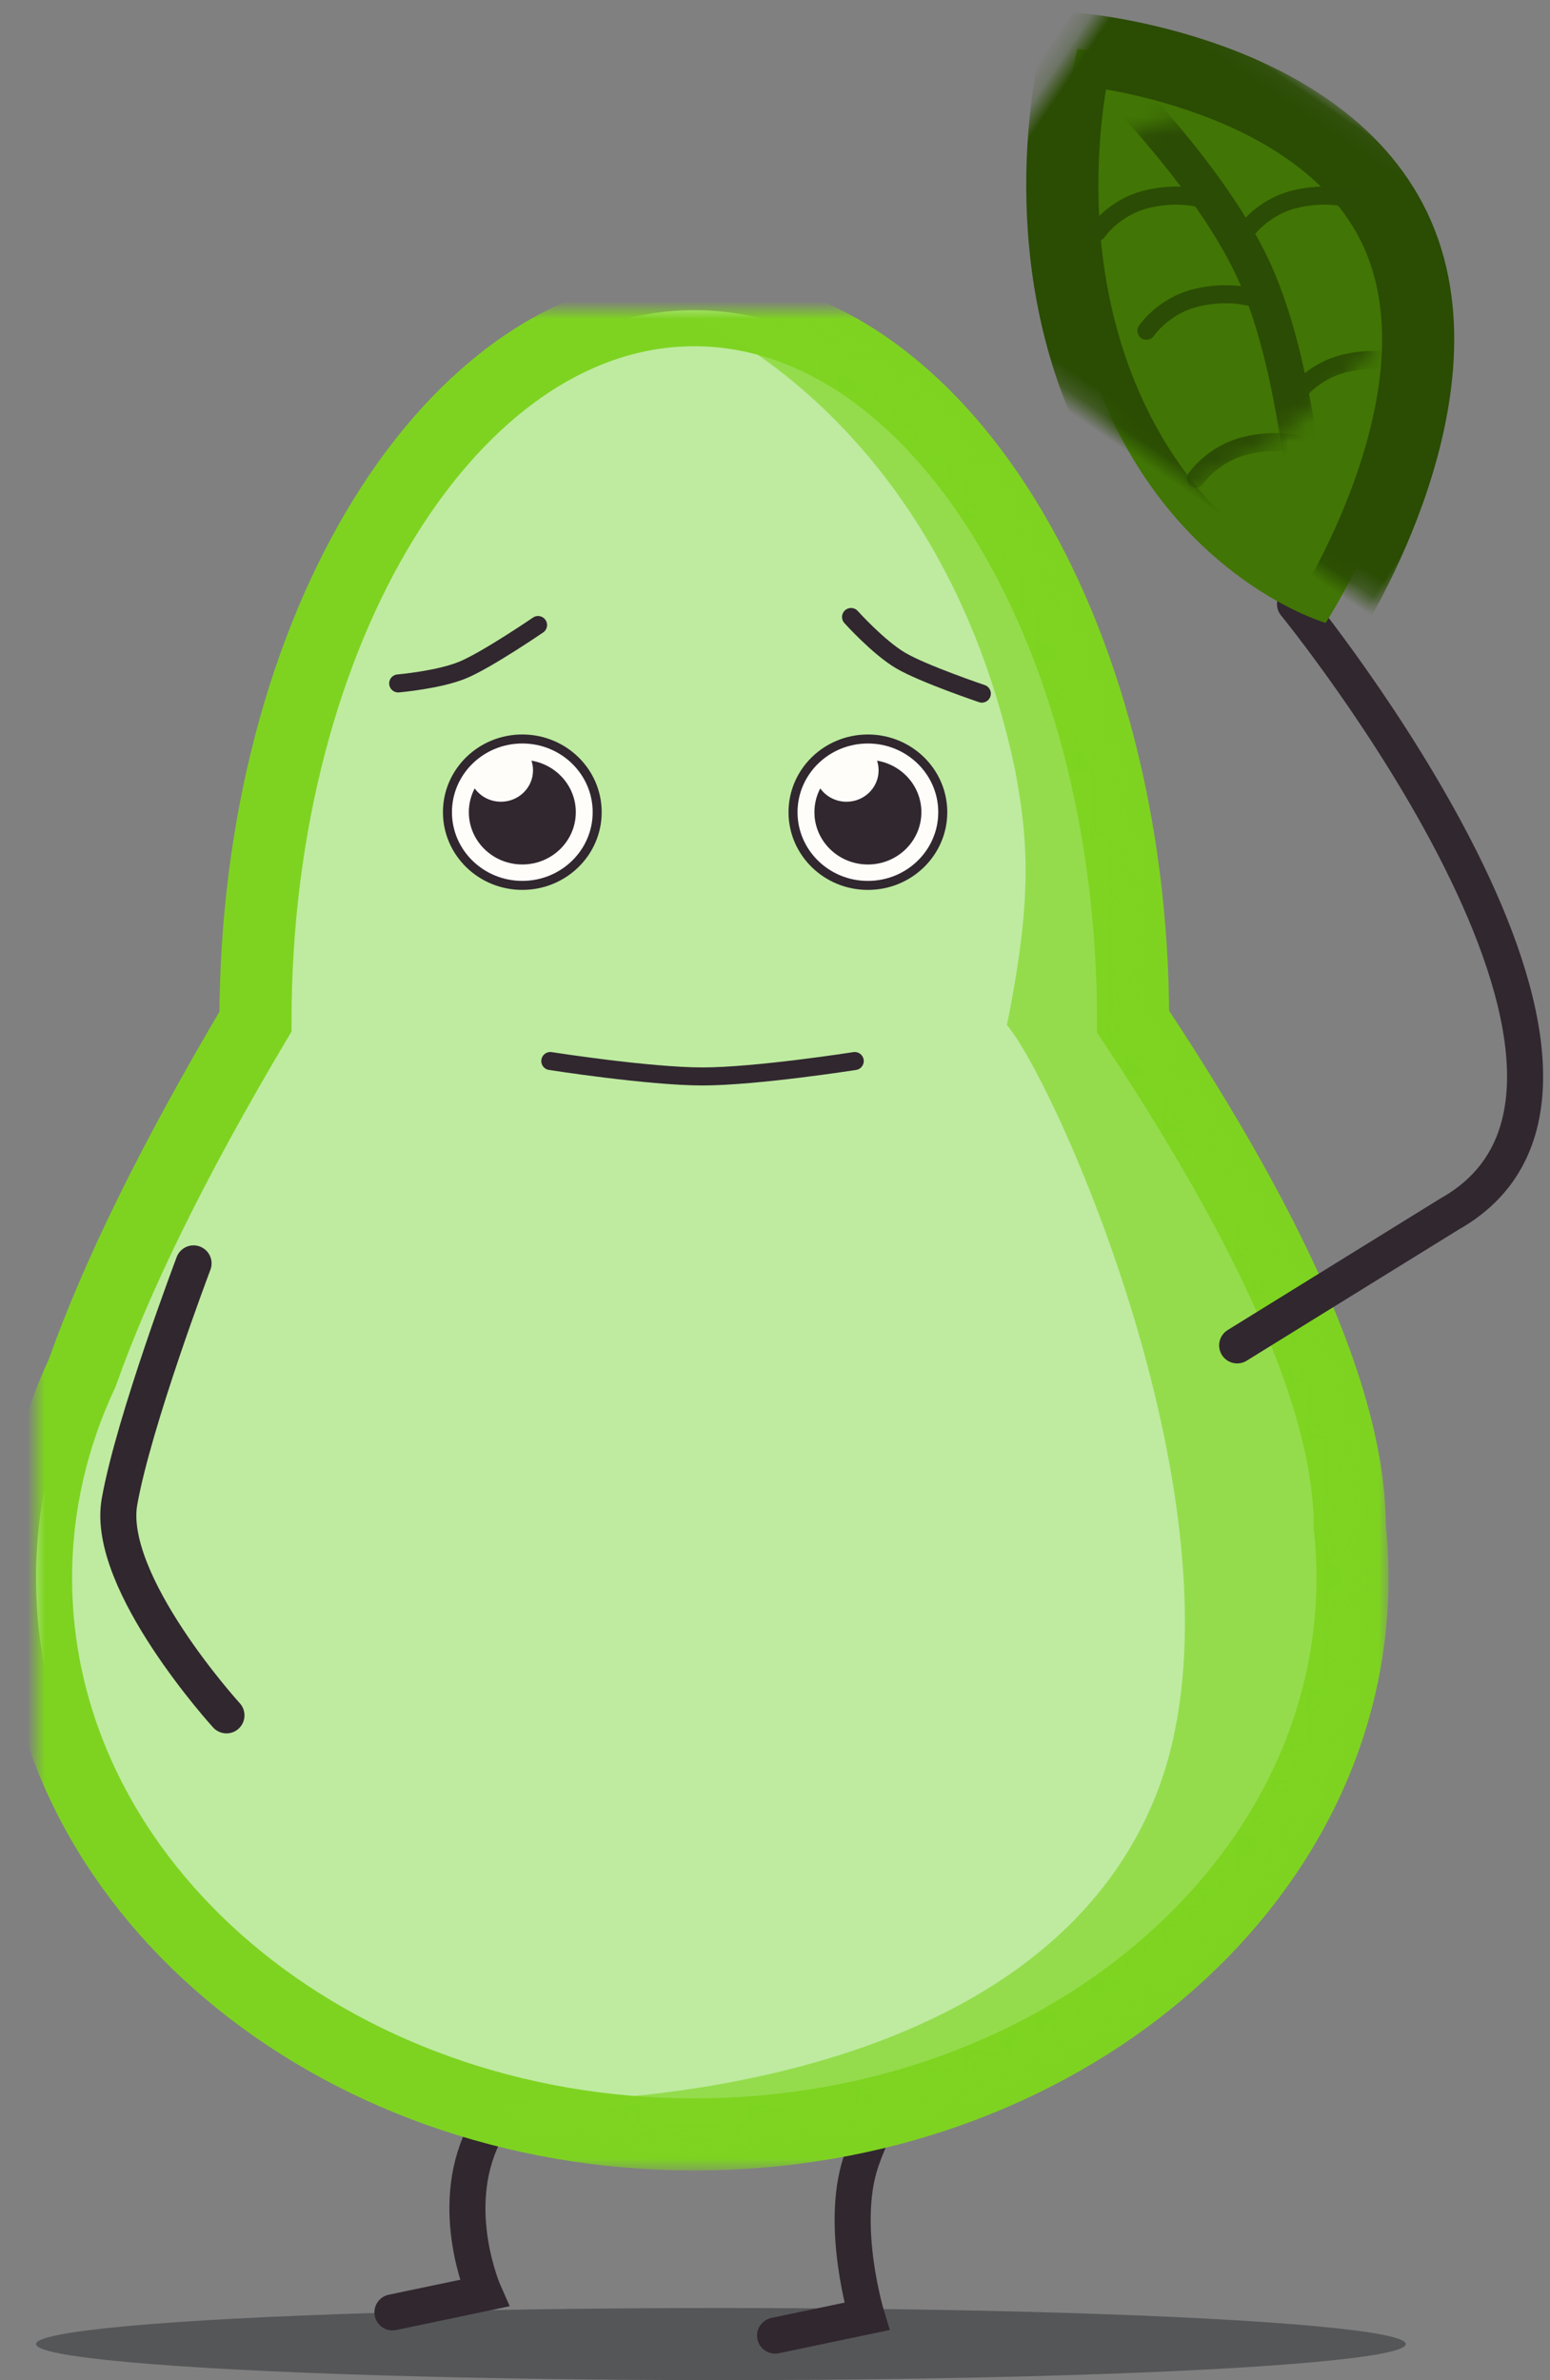 <?xml version="1.0" encoding="UTF-8"?>
<svg width="86px" height="132px" viewBox="0 0 86 132" version="1.1" xmlns="http://www.w3.org/2000/svg" xmlns:xlink="http://www.w3.org/1999/xlink">
    <rect x="0" y="0" width="86" height="132" fill="#808080" stroke="none"/>
    <!-- Generator: Sketch 42 (36781) - http://www.bohemiancoding.com/sketch -->
    <title>Pear</title>
    <desc>Created with Sketch.</desc>
    <defs>
        <path d="M2.562,58.939 C4.409,53.719 7.508,47.309 12.174,39.457 C12.174,17.666 23.075,0 36.522,0 C49.969,0 60.87,17.666 60.87,39.457 C63.449,43.335 65.558,46.848 67.248,50.029 C71.243,57.547 72.897,63.211 72.89,67.463 C72.991,68.402 73.043,69.353 73.043,70.314 C73.043,87.357 56.692,101.172 36.522,101.172 C16.351,101.172 0,87.357 0,70.314 C0,66.297 0.909,62.459 2.562,58.939 Z" id="path-1"></path>
        <mask id="mask-3" maskContentUnits="userSpaceOnUse" maskUnits="objectBoundingBox" x="-2" y="-2" width="77.043" height="105.172">
            <rect x="-2" y="-2" width="77.043" height="105.172" fill="white"></rect>
            <use xlink:href="#path-1" fill="black"></use>
        </mask>
        <path d="M35.674,0.005 C36.616,0.005 37.692,0.005 38.348,0.005 C39.717,0.005 39.717,1.098 39.717,1.098 L39.717,10.119 C39.717,10.119 37.052,10.998 35.674,10.939 C34.296,10.88 33.783,10.119 33.783,10.119 L33.783,1.098 C33.783,1.098 33.783,0.005 35.674,0.005 Z" id="path-4"></path>
        <mask id="mask-5" maskContentUnits="userSpaceOnUse" maskUnits="objectBoundingBox" x="0" y="0" width="5.935" height="10.938" fill="white">
            <use xlink:href="#path-4"></use>
        </mask>
        <path d="M33.081,10.536 C33.081,10.536 20.987,3.765 12.538,9.168 C4.089,14.572 3.864,29.221 3.864,29.221 C3.864,29.221 11.76,31.783 20.755,26.03 C29.75,20.278 33.081,10.536 33.081,10.536 Z" id="path-6"></path>
        <mask id="mask-8" maskContentUnits="userSpaceOnUse" maskUnits="objectBoundingBox" x="-2" y="-2" width="33.217" height="26.713">
            <rect x="1.864" y="5.076" width="33.217" height="26.713" fill="white"></rect>
            <use xlink:href="#path-6" fill="black"></use>
        </mask>
    </defs>
    <g id="Page-1" stroke="none" stroke-width="1" fill="none" fill-rule="evenodd">
        <g id="Pear" transform="translate(2, -1)">
            <g id="Body" transform="translate(0, 10)">
                <ellipse id="Oval-9" fill-opacity="0.464" fill="#24262A" cx="38" cy="121" rx="38" ry="2"></ellipse>
                <g id="Group-9" transform="translate(36.589, 112.088) rotate(4) translate(-36.589, -112.088) translate(20.089, 102.088)" stroke="#31272F" stroke-width="2" stroke-linecap="round">
                    <path d="M4.999,0.487 C4.999,0.487 3.926,4.227 3.926,8.785 C3.926,13.342 7.798,16.592 7.798,16.592 L3.689,19.782" id="Path-6-Copy" transform="translate(5.744, 10.135) rotate(22) translate(-5.744, -10.135) "></path>
                    <path d="M25.587,0.715 C25.587,0.715 24.43,5.114 24.937,8.842 C25.444,12.569 28.984,16.366 28.984,16.366 L24.876,19.556" id="Path-6" transform="translate(26.896, 10.136) rotate(22) translate(-26.896, -10.136) "></path>
                </g>
                <g id="Group-10" transform="translate(0, 8.203)">
                    <mask id="mask-2" fill="white">
                        <use xlink:href="#path-1"></use>
                    </mask>
                    <g id="Combined-Shape">
                        <use fill="#BEEBA0" fill-rule="evenodd" xlink:href="#path-1"></use>
                        <use stroke="#7ED321" mask="url(#mask-3)" stroke-width="4" xlink:href="#path-1"></use>
                    </g>
                    <path d="M36.522,0.456 C36.522,0.456 50.217,5.924 54.326,25.521 C55.099,29.649 55.239,32.812 53.87,39.648 C56.609,42.839 67.946,68.052 62.087,82.487 C54.768,100.517 26.022,99.349 26.022,99.349 L29.674,107.096 L71.217,94.336 L76.696,61.523 L64.826,36.003 L52.5,0.456 L36.522,0.456 Z" id="Path-30" fill="#7ED321" opacity="0.812" mask="url(#mask-2)"></path>
                </g>
                <g id="arti" transform="translate(4.565, 60.661)" stroke="#31272F" stroke-width="2" stroke-linecap="round">
                    <path d="M1.826,0.406 C1.826,0.406 5.141,9.155 5.935,13.622 C6.729,18.09 1.50990331e-13,25.471 1.50990331e-13,25.471" id="Path-14-Copy" transform="translate(3, 12.939) scale(-1, 1) translate(-3, -12.939) "></path>
                </g>
                <use id="Rectangle-4" stroke="#8B572A" mask="url(#mask-5)" stroke-width="2" stroke-linejoin="round" fill="#D3950B" xlink:href="#path-4"></use>
                <g id="Group-13" transform="translate(20.087, 21.786)">
                    <g id="EYE" transform="translate(27.413, 10) rotate(-360) translate(-27.413, -10) translate(21.913, 1)">
                        <ellipse id="Oval-5" stroke="#31272F" stroke-width="0.5" fill="#FEFDF9" cx="4.154" cy="13.258" rx="4.154" ry="4.06"></ellipse>
                        <path d="M1.511,11.939 C1.304,12.334 1.187,12.783 1.187,13.258 C1.187,14.859 2.516,16.158 4.154,16.158 C5.793,16.158 7.122,14.859 7.122,13.258 C7.122,11.825 6.059,10.635 4.661,10.4 C4.717,10.569 4.748,10.75 4.748,10.938 C4.748,11.899 3.951,12.678 2.967,12.678 C2.365,12.678 1.833,12.386 1.511,11.939 Z" id="Combined-Shape" fill="#31272F"></path>
                        <path d="M4.109,1.367 C4.109,1.367 4.993,3.46 5.935,4.557 C6.877,5.654 9.587,7.747 9.587,7.747" id="Path-3" stroke="#31272F" stroke-linecap="round" transform="translate(6.848, 4.557) rotate(-19) translate(-6.848, -4.557) "></path>
                    </g>
                    <g id="EYE-Copy" transform="translate(6, 9.911) rotate(-360) translate(-6, -9.911) translate(0, 0.911)">
                        <ellipse id="Oval-5" stroke="#31272F" stroke-width="0.5" fill="#FEFDF9" cx="6.893" cy="13.346" rx="4.154" ry="4.06"></ellipse>
                        <path d="M4.25,12.027 C4.043,12.423 3.926,12.871 3.926,13.346 C3.926,14.948 5.255,16.246 6.893,16.246 C8.532,16.246 9.861,14.948 9.861,13.346 C9.861,11.913 8.798,10.723 7.4,10.488 C7.457,10.658 7.487,10.838 7.487,11.026 C7.487,11.987 6.69,12.766 5.707,12.766 C5.105,12.766 4.572,12.474 4.25,12.027 Z" id="Combined-Shape" fill="#31272F"></path>
                        <path d="M1.147,1.396 C1.147,1.396 2.031,3.489 2.973,4.586 C3.915,5.683 6.625,7.776 6.625,7.776" id="Path-3" stroke="#31272F" stroke-linecap="round" transform="translate(3.886, 4.586) rotate(-72) translate(-3.886, -4.586) "></path>
                    </g>
                    <path d="M8.446,28.768 C8.446,28.768 13.908,27.913 16.891,27.913 C19.874,27.913 25.337,28.768 25.337,28.768" id="Path-28" stroke="#31272F" stroke-linecap="round" stroke-linejoin="round" transform="translate(16.891, 28.413) scale(1, -1) translate(-16.891, -28.413) "></path>
                </g>
            </g>
            <g id="Leaf" transform="translate(47, 0)">
                <path d="M32.955,40.008 L37.064,53.224 C42.127,67.346 8.403,73.143 8.403,73.143" id="Arm" stroke="#31272F" stroke-width="2" stroke-linecap="round" transform="translate(22.993, 56.575) scale(1, -1) rotate(-41) translate(-22.993, -56.575) "></path>
                <g id="leaf">
                    <mask id="mask-7" fill="white">
                        <use xlink:href="#path-6"></use>
                    </mask>
                    <g id="Path-31" transform="translate(18.473, 18.433) scale(-1, 1) rotate(-34) translate(-18.473, -18.433) ">
                        <use fill="#417505" fill-rule="evenodd" xlink:href="#path-6"></use>
                        <use stroke="#2A4C03" mask="url(#mask-8)" stroke-width="4" xlink:href="#path-6"></use>
                    </g>
                    <path d="M10.957,3.646 C10.957,3.646 17.804,10.026 20.543,15.951 C23.283,21.875 23.739,31.901 23.739,31.901" id="Path-32" stroke="#2B4C04" stroke-width="2" stroke-linecap="round" mask="url(#mask-7)"></path>
                    <path d="M17.804,12.052 C17.804,12.052 16.435,11.596 14.609,12.052 C12.783,12.507 11.87,13.874 11.87,13.874" id="Path-33" stroke="#2B4C04" stroke-linecap="round" mask="url(#mask-7)"></path>
                    <path d="M26.022,12.052 C26.022,12.052 24.652,11.596 22.826,12.052 C21,12.507 20.087,13.874 20.087,13.874" id="Path-33-Copy" stroke="#2B4C04" stroke-linecap="round" mask="url(#mask-7)"></path>
                    <path d="M20.543,17.52 C20.543,17.52 19.174,17.065 17.348,17.52 C15.522,17.976 14.609,19.343 14.609,19.343" id="Path-33-Copy-3" stroke="#2B4C04" stroke-linecap="round" mask="url(#mask-7)"></path>
                    <path d="M28.761,21.166 C28.761,21.166 27.391,20.71 25.565,21.166 C23.739,21.622 22.826,22.989 22.826,22.989" id="Path-33-Copy-4" stroke="#2B4C04" stroke-linecap="round" mask="url(#mask-7)"></path>
                    <path d="M23.283,25.723 C23.283,25.723 21.913,25.268 20.087,25.723 C18.261,26.179 17.348,27.546 17.348,27.546" id="Path-33-Copy-2" stroke="#2B4C04" stroke-linecap="round" mask="url(#mask-7)"></path>
                </g>
            </g>
        </g>
    </g>
</svg>